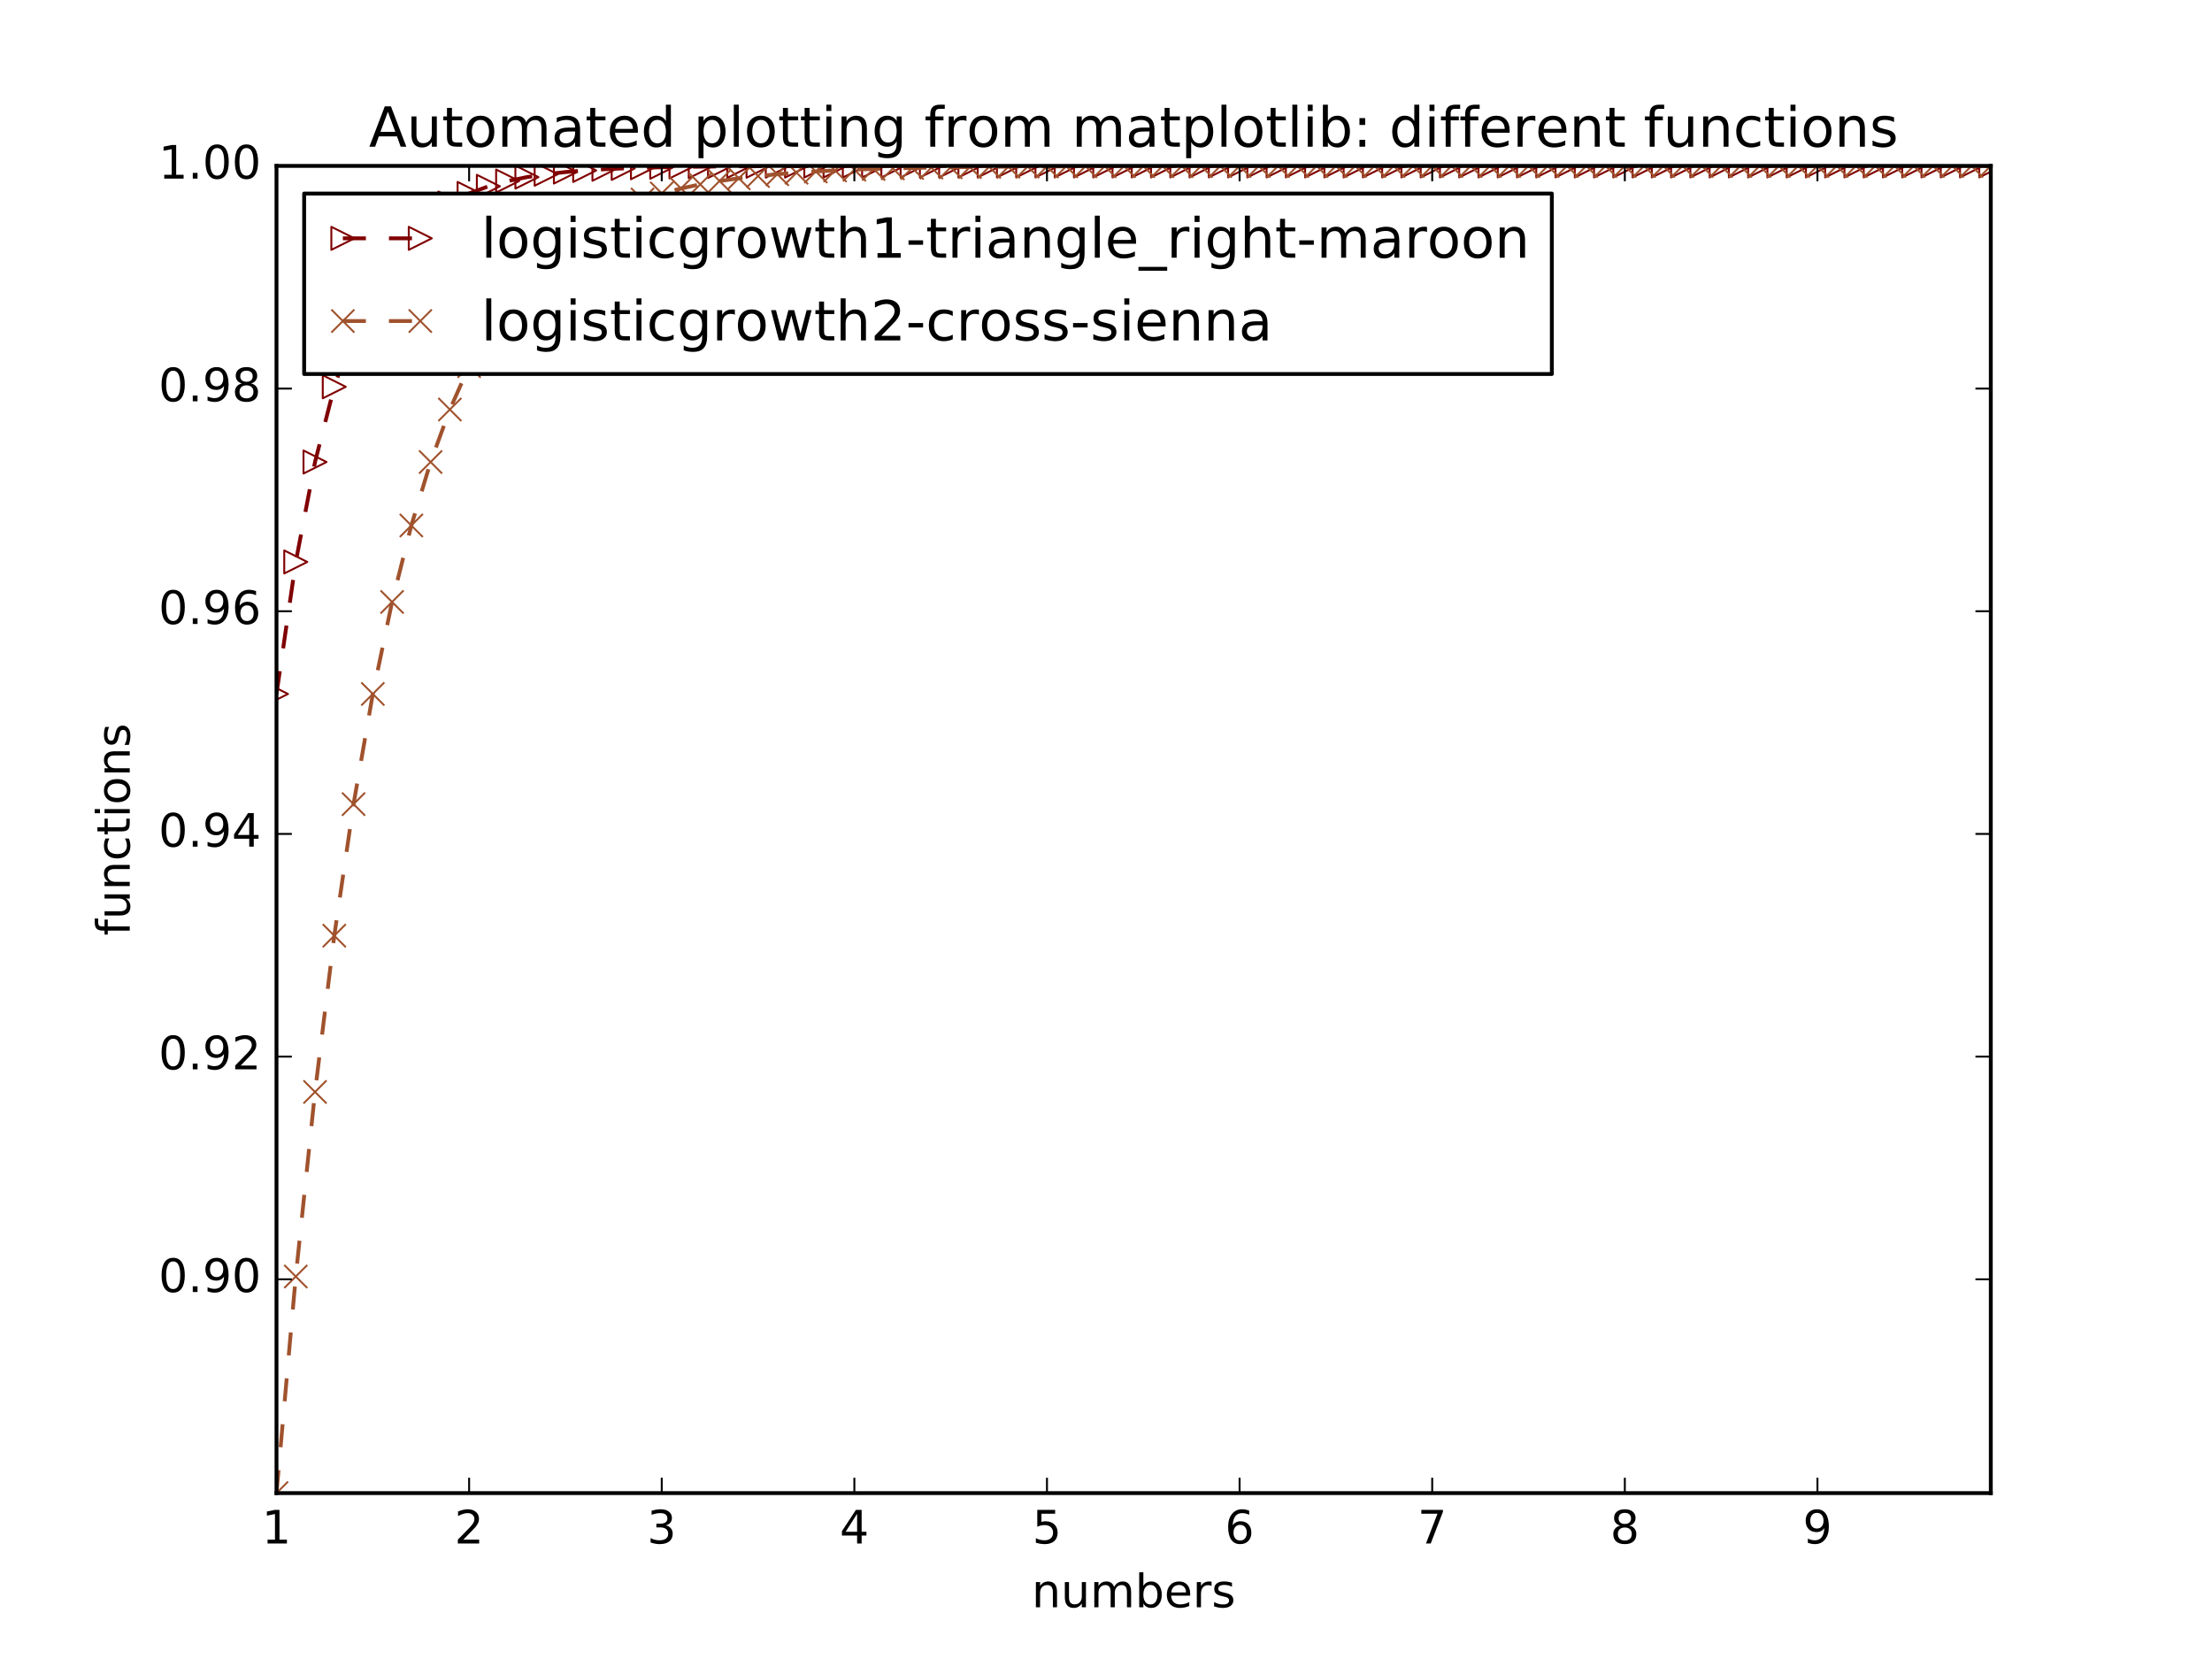 <?xml version="1.0" encoding="utf-8" standalone="no"?>
<!DOCTYPE svg PUBLIC "-//W3C//DTD SVG 1.1//EN"
  "http://www.w3.org/Graphics/SVG/1.1/DTD/svg11.dtd">
<!-- Created with matplotlib (http://matplotlib.org/) -->
<svg height="432pt" version="1.1" viewBox="0 0 576 432" width="576pt" xmlns="http://www.w3.org/2000/svg" xmlns:xlink="http://www.w3.org/1999/xlink">
 <defs>
  <style type="text/css">
*{stroke-linecap:butt;stroke-linejoin:round;stroke-miterlimit:100000;}
  </style>
 </defs>
 <g id="figure_1">
  <g id="patch_1">
   <path d="M 0 432 
L 576 432 
L 576 0 
L 0 0 
z
" style="fill:#ffffff;"/>
  </g>
  <g id="axes_1">
   <g id="patch_2">
    <path d="M 72 388.8 
L 518.4 388.8 
L 518.4 43.2 
L 72 43.2 
z
" style="fill:#ffffff;"/>
   </g>
   <g id="line2d_1">
    <path clip-path="url(#p68fadc46cb)" d="M 72 180.7 
L 77.016 146.33 
L 82.031 120.312 
L 87.047 100.722 
L 92.063 86.034 
L 97.079 75.054 
L 102.094 66.865 
L 107.11 60.769 
L 112.126 56.236 
L 117.142 52.868 
L 122.157 50.369 
L 127.173 48.514 
L 132.189 47.139 
L 137.204 46.119 
L 142.22 45.363 
L 147.236 44.803 
L 152.252 44.387 
L 157.267 44.08 
L 162.283 43.852 
L 167.299 43.683 
L 172.315 43.558 
L 177.33 43.465 
L 182.346 43.396 
L 187.362 43.345 
L 192.378 43.308 
L 197.393 43.28 
L 202.409 43.259 
L 207.425 43.244 
L 212.44 43.232 
L 217.456 43.224 
L 222.472 43.218 
L 227.488 43.213 
L 232.503 43.21 
L 237.519 43.207 
L 242.535 43.205 
L 247.551 43.204 
L 252.566 43.203 
L 257.582 43.202 
L 262.598 43.202 
L 267.613 43.201 
L 272.629 43.201 
L 277.645 43.201 
L 282.661 43.2 
L 287.676 43.2 
L 292.692 43.2 
L 297.708 43.2 
L 302.724 43.2 
L 307.739 43.2 
L 312.755 43.2 
L 317.771 43.2 
L 322.787 43.2 
L 327.802 43.2 
L 332.818 43.2 
L 337.834 43.2 
L 342.849 43.2 
L 347.865 43.2 
L 352.881 43.2 
L 357.897 43.2 
L 362.912 43.2 
L 367.928 43.2 
L 372.944 43.2 
L 377.96 43.2 
L 382.975 43.2 
L 387.991 43.2 
L 393.007 43.2 
L 398.022 43.2 
L 403.038 43.2 
L 408.054 43.2 
L 413.07 43.2 
L 418.085 43.2 
L 423.101 43.2 
L 428.117 43.2 
L 433.133 43.2 
L 438.148 43.2 
L 443.164 43.2 
L 448.18 43.2 
L 453.196 43.2 
L 458.211 43.2 
L 463.227 43.2 
L 468.243 43.2 
L 473.258 43.2 
L 478.274 43.2 
L 483.29 43.2 
L 488.306 43.2 
L 493.321 43.2 
L 498.337 43.2 
L 503.353 43.2 
L 508.369 43.2 
L 513.384 43.2 
L 518.4 43.2 
" style="fill:none;stroke:#800000;stroke-dasharray:6,6;stroke-dashoffset:0.0;"/>
    <defs>
     <path d="M 3 0 
L -3 -3 
L -3 3 
z
" id="mfdb0339442" style="stroke:#800000;stroke-linejoin:miter;stroke-width:0.5;"/>
    </defs>
    <g clip-path="url(#p68fadc46cb)">
     <use style="fill:none;stroke:#800000;stroke-linejoin:miter;stroke-width:0.5;" x="72.0" xlink:href="#mfdb0339442" y="180.7"/>
     <use style="fill:none;stroke:#800000;stroke-linejoin:miter;stroke-width:0.5;" x="77.016" xlink:href="#mfdb0339442" y="146.33"/>
     <use style="fill:none;stroke:#800000;stroke-linejoin:miter;stroke-width:0.5;" x="82.031" xlink:href="#mfdb0339442" y="120.312"/>
     <use style="fill:none;stroke:#800000;stroke-linejoin:miter;stroke-width:0.5;" x="87.047" xlink:href="#mfdb0339442" y="100.722"/>
     <use style="fill:none;stroke:#800000;stroke-linejoin:miter;stroke-width:0.5;" x="92.063" xlink:href="#mfdb0339442" y="86.034"/>
     <use style="fill:none;stroke:#800000;stroke-linejoin:miter;stroke-width:0.5;" x="97.079" xlink:href="#mfdb0339442" y="75.054"/>
     <use style="fill:none;stroke:#800000;stroke-linejoin:miter;stroke-width:0.5;" x="102.094" xlink:href="#mfdb0339442" y="66.865"/>
     <use style="fill:none;stroke:#800000;stroke-linejoin:miter;stroke-width:0.5;" x="107.11" xlink:href="#mfdb0339442" y="60.769"/>
     <use style="fill:none;stroke:#800000;stroke-linejoin:miter;stroke-width:0.5;" x="112.126" xlink:href="#mfdb0339442" y="56.236"/>
     <use style="fill:none;stroke:#800000;stroke-linejoin:miter;stroke-width:0.5;" x="117.142" xlink:href="#mfdb0339442" y="52.868"/>
     <use style="fill:none;stroke:#800000;stroke-linejoin:miter;stroke-width:0.5;" x="122.157" xlink:href="#mfdb0339442" y="50.369"/>
     <use style="fill:none;stroke:#800000;stroke-linejoin:miter;stroke-width:0.5;" x="127.173" xlink:href="#mfdb0339442" y="48.514"/>
     <use style="fill:none;stroke:#800000;stroke-linejoin:miter;stroke-width:0.5;" x="132.189" xlink:href="#mfdb0339442" y="47.139"/>
     <use style="fill:none;stroke:#800000;stroke-linejoin:miter;stroke-width:0.5;" x="137.204" xlink:href="#mfdb0339442" y="46.119"/>
     <use style="fill:none;stroke:#800000;stroke-linejoin:miter;stroke-width:0.5;" x="142.22" xlink:href="#mfdb0339442" y="45.363"/>
     <use style="fill:none;stroke:#800000;stroke-linejoin:miter;stroke-width:0.5;" x="147.236" xlink:href="#mfdb0339442" y="44.803"/>
     <use style="fill:none;stroke:#800000;stroke-linejoin:miter;stroke-width:0.5;" x="152.252" xlink:href="#mfdb0339442" y="44.387"/>
     <use style="fill:none;stroke:#800000;stroke-linejoin:miter;stroke-width:0.5;" x="157.267" xlink:href="#mfdb0339442" y="44.08"/>
     <use style="fill:none;stroke:#800000;stroke-linejoin:miter;stroke-width:0.5;" x="162.283" xlink:href="#mfdb0339442" y="43.852"/>
     <use style="fill:none;stroke:#800000;stroke-linejoin:miter;stroke-width:0.5;" x="167.299" xlink:href="#mfdb0339442" y="43.683"/>
     <use style="fill:none;stroke:#800000;stroke-linejoin:miter;stroke-width:0.5;" x="172.315" xlink:href="#mfdb0339442" y="43.558"/>
     <use style="fill:none;stroke:#800000;stroke-linejoin:miter;stroke-width:0.5;" x="177.33" xlink:href="#mfdb0339442" y="43.465"/>
     <use style="fill:none;stroke:#800000;stroke-linejoin:miter;stroke-width:0.5;" x="182.346" xlink:href="#mfdb0339442" y="43.396"/>
     <use style="fill:none;stroke:#800000;stroke-linejoin:miter;stroke-width:0.5;" x="187.362" xlink:href="#mfdb0339442" y="43.345"/>
     <use style="fill:none;stroke:#800000;stroke-linejoin:miter;stroke-width:0.5;" x="192.378" xlink:href="#mfdb0339442" y="43.308"/>
     <use style="fill:none;stroke:#800000;stroke-linejoin:miter;stroke-width:0.5;" x="197.393" xlink:href="#mfdb0339442" y="43.28"/>
     <use style="fill:none;stroke:#800000;stroke-linejoin:miter;stroke-width:0.5;" x="202.409" xlink:href="#mfdb0339442" y="43.259"/>
     <use style="fill:none;stroke:#800000;stroke-linejoin:miter;stroke-width:0.5;" x="207.425" xlink:href="#mfdb0339442" y="43.244"/>
     <use style="fill:none;stroke:#800000;stroke-linejoin:miter;stroke-width:0.5;" x="212.44" xlink:href="#mfdb0339442" y="43.232"/>
     <use style="fill:none;stroke:#800000;stroke-linejoin:miter;stroke-width:0.5;" x="217.456" xlink:href="#mfdb0339442" y="43.224"/>
     <use style="fill:none;stroke:#800000;stroke-linejoin:miter;stroke-width:0.5;" x="222.472" xlink:href="#mfdb0339442" y="43.218"/>
     <use style="fill:none;stroke:#800000;stroke-linejoin:miter;stroke-width:0.5;" x="227.488" xlink:href="#mfdb0339442" y="43.213"/>
     <use style="fill:none;stroke:#800000;stroke-linejoin:miter;stroke-width:0.5;" x="232.503" xlink:href="#mfdb0339442" y="43.21"/>
     <use style="fill:none;stroke:#800000;stroke-linejoin:miter;stroke-width:0.5;" x="237.519" xlink:href="#mfdb0339442" y="43.207"/>
     <use style="fill:none;stroke:#800000;stroke-linejoin:miter;stroke-width:0.5;" x="242.535" xlink:href="#mfdb0339442" y="43.205"/>
     <use style="fill:none;stroke:#800000;stroke-linejoin:miter;stroke-width:0.5;" x="247.551" xlink:href="#mfdb0339442" y="43.204"/>
     <use style="fill:none;stroke:#800000;stroke-linejoin:miter;stroke-width:0.5;" x="252.566" xlink:href="#mfdb0339442" y="43.203"/>
     <use style="fill:none;stroke:#800000;stroke-linejoin:miter;stroke-width:0.5;" x="257.582" xlink:href="#mfdb0339442" y="43.202"/>
     <use style="fill:none;stroke:#800000;stroke-linejoin:miter;stroke-width:0.5;" x="262.598" xlink:href="#mfdb0339442" y="43.202"/>
     <use style="fill:none;stroke:#800000;stroke-linejoin:miter;stroke-width:0.5;" x="267.613" xlink:href="#mfdb0339442" y="43.201"/>
     <use style="fill:none;stroke:#800000;stroke-linejoin:miter;stroke-width:0.5;" x="272.629" xlink:href="#mfdb0339442" y="43.201"/>
     <use style="fill:none;stroke:#800000;stroke-linejoin:miter;stroke-width:0.5;" x="277.645" xlink:href="#mfdb0339442" y="43.201"/>
     <use style="fill:none;stroke:#800000;stroke-linejoin:miter;stroke-width:0.5;" x="282.661" xlink:href="#mfdb0339442" y="43.2"/>
     <use style="fill:none;stroke:#800000;stroke-linejoin:miter;stroke-width:0.5;" x="287.676" xlink:href="#mfdb0339442" y="43.2"/>
     <use style="fill:none;stroke:#800000;stroke-linejoin:miter;stroke-width:0.5;" x="292.692" xlink:href="#mfdb0339442" y="43.2"/>
     <use style="fill:none;stroke:#800000;stroke-linejoin:miter;stroke-width:0.5;" x="297.708" xlink:href="#mfdb0339442" y="43.2"/>
     <use style="fill:none;stroke:#800000;stroke-linejoin:miter;stroke-width:0.5;" x="302.724" xlink:href="#mfdb0339442" y="43.2"/>
     <use style="fill:none;stroke:#800000;stroke-linejoin:miter;stroke-width:0.5;" x="307.739" xlink:href="#mfdb0339442" y="43.2"/>
     <use style="fill:none;stroke:#800000;stroke-linejoin:miter;stroke-width:0.5;" x="312.755" xlink:href="#mfdb0339442" y="43.2"/>
     <use style="fill:none;stroke:#800000;stroke-linejoin:miter;stroke-width:0.5;" x="317.771" xlink:href="#mfdb0339442" y="43.2"/>
     <use style="fill:none;stroke:#800000;stroke-linejoin:miter;stroke-width:0.5;" x="322.787" xlink:href="#mfdb0339442" y="43.2"/>
     <use style="fill:none;stroke:#800000;stroke-linejoin:miter;stroke-width:0.5;" x="327.802" xlink:href="#mfdb0339442" y="43.2"/>
     <use style="fill:none;stroke:#800000;stroke-linejoin:miter;stroke-width:0.5;" x="332.818" xlink:href="#mfdb0339442" y="43.2"/>
     <use style="fill:none;stroke:#800000;stroke-linejoin:miter;stroke-width:0.5;" x="337.834" xlink:href="#mfdb0339442" y="43.2"/>
     <use style="fill:none;stroke:#800000;stroke-linejoin:miter;stroke-width:0.5;" x="342.849" xlink:href="#mfdb0339442" y="43.2"/>
     <use style="fill:none;stroke:#800000;stroke-linejoin:miter;stroke-width:0.5;" x="347.865" xlink:href="#mfdb0339442" y="43.2"/>
     <use style="fill:none;stroke:#800000;stroke-linejoin:miter;stroke-width:0.5;" x="352.881" xlink:href="#mfdb0339442" y="43.2"/>
     <use style="fill:none;stroke:#800000;stroke-linejoin:miter;stroke-width:0.5;" x="357.897" xlink:href="#mfdb0339442" y="43.2"/>
     <use style="fill:none;stroke:#800000;stroke-linejoin:miter;stroke-width:0.5;" x="362.912" xlink:href="#mfdb0339442" y="43.2"/>
     <use style="fill:none;stroke:#800000;stroke-linejoin:miter;stroke-width:0.5;" x="367.928" xlink:href="#mfdb0339442" y="43.2"/>
     <use style="fill:none;stroke:#800000;stroke-linejoin:miter;stroke-width:0.5;" x="372.944" xlink:href="#mfdb0339442" y="43.2"/>
     <use style="fill:none;stroke:#800000;stroke-linejoin:miter;stroke-width:0.5;" x="377.96" xlink:href="#mfdb0339442" y="43.2"/>
     <use style="fill:none;stroke:#800000;stroke-linejoin:miter;stroke-width:0.5;" x="382.975" xlink:href="#mfdb0339442" y="43.2"/>
     <use style="fill:none;stroke:#800000;stroke-linejoin:miter;stroke-width:0.5;" x="387.991" xlink:href="#mfdb0339442" y="43.2"/>
     <use style="fill:none;stroke:#800000;stroke-linejoin:miter;stroke-width:0.5;" x="393.007" xlink:href="#mfdb0339442" y="43.2"/>
     <use style="fill:none;stroke:#800000;stroke-linejoin:miter;stroke-width:0.5;" x="398.022" xlink:href="#mfdb0339442" y="43.2"/>
     <use style="fill:none;stroke:#800000;stroke-linejoin:miter;stroke-width:0.5;" x="403.038" xlink:href="#mfdb0339442" y="43.2"/>
     <use style="fill:none;stroke:#800000;stroke-linejoin:miter;stroke-width:0.5;" x="408.054" xlink:href="#mfdb0339442" y="43.2"/>
     <use style="fill:none;stroke:#800000;stroke-linejoin:miter;stroke-width:0.5;" x="413.07" xlink:href="#mfdb0339442" y="43.2"/>
     <use style="fill:none;stroke:#800000;stroke-linejoin:miter;stroke-width:0.5;" x="418.085" xlink:href="#mfdb0339442" y="43.2"/>
     <use style="fill:none;stroke:#800000;stroke-linejoin:miter;stroke-width:0.5;" x="423.101" xlink:href="#mfdb0339442" y="43.2"/>
     <use style="fill:none;stroke:#800000;stroke-linejoin:miter;stroke-width:0.5;" x="428.117" xlink:href="#mfdb0339442" y="43.2"/>
     <use style="fill:none;stroke:#800000;stroke-linejoin:miter;stroke-width:0.5;" x="433.133" xlink:href="#mfdb0339442" y="43.2"/>
     <use style="fill:none;stroke:#800000;stroke-linejoin:miter;stroke-width:0.5;" x="438.148" xlink:href="#mfdb0339442" y="43.2"/>
     <use style="fill:none;stroke:#800000;stroke-linejoin:miter;stroke-width:0.5;" x="443.164" xlink:href="#mfdb0339442" y="43.2"/>
     <use style="fill:none;stroke:#800000;stroke-linejoin:miter;stroke-width:0.5;" x="448.18" xlink:href="#mfdb0339442" y="43.2"/>
     <use style="fill:none;stroke:#800000;stroke-linejoin:miter;stroke-width:0.5;" x="453.196" xlink:href="#mfdb0339442" y="43.2"/>
     <use style="fill:none;stroke:#800000;stroke-linejoin:miter;stroke-width:0.5;" x="458.211" xlink:href="#mfdb0339442" y="43.2"/>
     <use style="fill:none;stroke:#800000;stroke-linejoin:miter;stroke-width:0.5;" x="463.227" xlink:href="#mfdb0339442" y="43.2"/>
     <use style="fill:none;stroke:#800000;stroke-linejoin:miter;stroke-width:0.5;" x="468.243" xlink:href="#mfdb0339442" y="43.2"/>
     <use style="fill:none;stroke:#800000;stroke-linejoin:miter;stroke-width:0.5;" x="473.258" xlink:href="#mfdb0339442" y="43.2"/>
     <use style="fill:none;stroke:#800000;stroke-linejoin:miter;stroke-width:0.5;" x="478.274" xlink:href="#mfdb0339442" y="43.2"/>
     <use style="fill:none;stroke:#800000;stroke-linejoin:miter;stroke-width:0.5;" x="483.29" xlink:href="#mfdb0339442" y="43.2"/>
     <use style="fill:none;stroke:#800000;stroke-linejoin:miter;stroke-width:0.5;" x="488.306" xlink:href="#mfdb0339442" y="43.2"/>
     <use style="fill:none;stroke:#800000;stroke-linejoin:miter;stroke-width:0.5;" x="493.321" xlink:href="#mfdb0339442" y="43.2"/>
     <use style="fill:none;stroke:#800000;stroke-linejoin:miter;stroke-width:0.5;" x="498.337" xlink:href="#mfdb0339442" y="43.2"/>
     <use style="fill:none;stroke:#800000;stroke-linejoin:miter;stroke-width:0.5;" x="503.353" xlink:href="#mfdb0339442" y="43.2"/>
     <use style="fill:none;stroke:#800000;stroke-linejoin:miter;stroke-width:0.5;" x="508.369" xlink:href="#mfdb0339442" y="43.2"/>
     <use style="fill:none;stroke:#800000;stroke-linejoin:miter;stroke-width:0.5;" x="513.384" xlink:href="#mfdb0339442" y="43.2"/>
     <use style="fill:none;stroke:#800000;stroke-linejoin:miter;stroke-width:0.5;" x="518.4" xlink:href="#mfdb0339442" y="43.2"/>
    </g>
   </g>
   <g id="line2d_2">
    <path clip-path="url(#p68fadc46cb)" d="M 72 388.8 
L 77.016 332.402 
L 82.031 284.339 
L 87.047 243.65 
L 92.063 209.398 
L 97.079 180.7 
L 102.094 156.752 
L 107.11 136.833 
L 112.126 120.312 
L 117.142 106.639 
L 122.157 95.347 
L 127.173 86.034 
L 132.189 78.363 
L 137.204 72.053 
L 142.22 66.865 
L 147.236 62.604 
L 152.252 59.106 
L 157.267 56.236 
L 162.283 53.882 
L 167.299 51.951 
L 172.315 50.369 
L 177.33 49.072 
L 182.346 48.009 
L 187.362 47.139 
L 192.378 46.426 
L 197.393 45.841 
L 202.409 45.363 
L 207.425 44.971 
L 212.44 44.65 
L 217.456 44.387 
L 222.472 44.172 
L 227.488 43.996 
L 232.503 43.852 
L 237.519 43.734 
L 242.535 43.637 
L 247.551 43.558 
L 252.566 43.493 
L 257.582 43.44 
L 262.598 43.396 
L 267.613 43.361 
L 272.629 43.332 
L 277.645 43.308 
L 282.661 43.288 
L 287.676 43.272 
L 292.692 43.259 
L 297.708 43.248 
L 302.724 43.24 
L 307.739 43.232 
L 312.755 43.227 
L 317.771 43.222 
L 322.787 43.218 
L 327.802 43.215 
L 332.818 43.212 
L 337.834 43.21 
L 342.849 43.208 
L 347.865 43.207 
L 352.881 43.205 
L 357.897 43.204 
L 362.912 43.204 
L 367.928 43.203 
L 372.944 43.202 
L 377.96 43.202 
L 382.975 43.202 
L 387.991 43.201 
L 393.007 43.201 
L 398.022 43.201 
L 403.038 43.201 
L 408.054 43.201 
L 413.07 43.2 
L 418.085 43.2 
L 423.101 43.2 
L 428.117 43.2 
L 433.133 43.2 
L 438.148 43.2 
L 443.164 43.2 
L 448.18 43.2 
L 453.196 43.2 
L 458.211 43.2 
L 463.227 43.2 
L 468.243 43.2 
L 473.258 43.2 
L 478.274 43.2 
L 483.29 43.2 
L 488.306 43.2 
L 493.321 43.2 
L 498.337 43.2 
L 503.353 43.2 
L 508.369 43.2 
L 513.384 43.2 
L 518.4 43.2 
" style="fill:none;stroke:#a0522d;stroke-dasharray:6,6;stroke-dashoffset:0.0;"/>
    <defs>
     <path d="M -3 3 
L 3 -3 
M -3 -3 
L 3 3 
" id="m3453b75e91" style="stroke:#a0522d;stroke-width:0.5;"/>
    </defs>
    <g clip-path="url(#p68fadc46cb)">
     <use style="fill:none;stroke:#a0522d;stroke-width:0.5;" x="72.0" xlink:href="#m3453b75e91" y="388.8"/>
     <use style="fill:none;stroke:#a0522d;stroke-width:0.5;" x="77.016" xlink:href="#m3453b75e91" y="332.402"/>
     <use style="fill:none;stroke:#a0522d;stroke-width:0.5;" x="82.031" xlink:href="#m3453b75e91" y="284.339"/>
     <use style="fill:none;stroke:#a0522d;stroke-width:0.5;" x="87.047" xlink:href="#m3453b75e91" y="243.65"/>
     <use style="fill:none;stroke:#a0522d;stroke-width:0.5;" x="92.063" xlink:href="#m3453b75e91" y="209.398"/>
     <use style="fill:none;stroke:#a0522d;stroke-width:0.5;" x="97.079" xlink:href="#m3453b75e91" y="180.7"/>
     <use style="fill:none;stroke:#a0522d;stroke-width:0.5;" x="102.094" xlink:href="#m3453b75e91" y="156.752"/>
     <use style="fill:none;stroke:#a0522d;stroke-width:0.5;" x="107.11" xlink:href="#m3453b75e91" y="136.833"/>
     <use style="fill:none;stroke:#a0522d;stroke-width:0.5;" x="112.126" xlink:href="#m3453b75e91" y="120.312"/>
     <use style="fill:none;stroke:#a0522d;stroke-width:0.5;" x="117.142" xlink:href="#m3453b75e91" y="106.639"/>
     <use style="fill:none;stroke:#a0522d;stroke-width:0.5;" x="122.157" xlink:href="#m3453b75e91" y="95.347"/>
     <use style="fill:none;stroke:#a0522d;stroke-width:0.5;" x="127.173" xlink:href="#m3453b75e91" y="86.034"/>
     <use style="fill:none;stroke:#a0522d;stroke-width:0.5;" x="132.189" xlink:href="#m3453b75e91" y="78.363"/>
     <use style="fill:none;stroke:#a0522d;stroke-width:0.5;" x="137.204" xlink:href="#m3453b75e91" y="72.053"/>
     <use style="fill:none;stroke:#a0522d;stroke-width:0.5;" x="142.22" xlink:href="#m3453b75e91" y="66.865"/>
     <use style="fill:none;stroke:#a0522d;stroke-width:0.5;" x="147.236" xlink:href="#m3453b75e91" y="62.604"/>
     <use style="fill:none;stroke:#a0522d;stroke-width:0.5;" x="152.252" xlink:href="#m3453b75e91" y="59.106"/>
     <use style="fill:none;stroke:#a0522d;stroke-width:0.5;" x="157.267" xlink:href="#m3453b75e91" y="56.236"/>
     <use style="fill:none;stroke:#a0522d;stroke-width:0.5;" x="162.283" xlink:href="#m3453b75e91" y="53.882"/>
     <use style="fill:none;stroke:#a0522d;stroke-width:0.5;" x="167.299" xlink:href="#m3453b75e91" y="51.951"/>
     <use style="fill:none;stroke:#a0522d;stroke-width:0.5;" x="172.315" xlink:href="#m3453b75e91" y="50.369"/>
     <use style="fill:none;stroke:#a0522d;stroke-width:0.5;" x="177.33" xlink:href="#m3453b75e91" y="49.072"/>
     <use style="fill:none;stroke:#a0522d;stroke-width:0.5;" x="182.346" xlink:href="#m3453b75e91" y="48.009"/>
     <use style="fill:none;stroke:#a0522d;stroke-width:0.5;" x="187.362" xlink:href="#m3453b75e91" y="47.139"/>
     <use style="fill:none;stroke:#a0522d;stroke-width:0.5;" x="192.378" xlink:href="#m3453b75e91" y="46.426"/>
     <use style="fill:none;stroke:#a0522d;stroke-width:0.5;" x="197.393" xlink:href="#m3453b75e91" y="45.841"/>
     <use style="fill:none;stroke:#a0522d;stroke-width:0.5;" x="202.409" xlink:href="#m3453b75e91" y="45.363"/>
     <use style="fill:none;stroke:#a0522d;stroke-width:0.5;" x="207.425" xlink:href="#m3453b75e91" y="44.971"/>
     <use style="fill:none;stroke:#a0522d;stroke-width:0.5;" x="212.44" xlink:href="#m3453b75e91" y="44.65"/>
     <use style="fill:none;stroke:#a0522d;stroke-width:0.5;" x="217.456" xlink:href="#m3453b75e91" y="44.387"/>
     <use style="fill:none;stroke:#a0522d;stroke-width:0.5;" x="222.472" xlink:href="#m3453b75e91" y="44.172"/>
     <use style="fill:none;stroke:#a0522d;stroke-width:0.5;" x="227.488" xlink:href="#m3453b75e91" y="43.996"/>
     <use style="fill:none;stroke:#a0522d;stroke-width:0.5;" x="232.503" xlink:href="#m3453b75e91" y="43.852"/>
     <use style="fill:none;stroke:#a0522d;stroke-width:0.5;" x="237.519" xlink:href="#m3453b75e91" y="43.734"/>
     <use style="fill:none;stroke:#a0522d;stroke-width:0.5;" x="242.535" xlink:href="#m3453b75e91" y="43.637"/>
     <use style="fill:none;stroke:#a0522d;stroke-width:0.5;" x="247.551" xlink:href="#m3453b75e91" y="43.558"/>
     <use style="fill:none;stroke:#a0522d;stroke-width:0.5;" x="252.566" xlink:href="#m3453b75e91" y="43.493"/>
     <use style="fill:none;stroke:#a0522d;stroke-width:0.5;" x="257.582" xlink:href="#m3453b75e91" y="43.44"/>
     <use style="fill:none;stroke:#a0522d;stroke-width:0.5;" x="262.598" xlink:href="#m3453b75e91" y="43.396"/>
     <use style="fill:none;stroke:#a0522d;stroke-width:0.5;" x="267.613" xlink:href="#m3453b75e91" y="43.361"/>
     <use style="fill:none;stroke:#a0522d;stroke-width:0.5;" x="272.629" xlink:href="#m3453b75e91" y="43.332"/>
     <use style="fill:none;stroke:#a0522d;stroke-width:0.5;" x="277.645" xlink:href="#m3453b75e91" y="43.308"/>
     <use style="fill:none;stroke:#a0522d;stroke-width:0.5;" x="282.661" xlink:href="#m3453b75e91" y="43.288"/>
     <use style="fill:none;stroke:#a0522d;stroke-width:0.5;" x="287.676" xlink:href="#m3453b75e91" y="43.272"/>
     <use style="fill:none;stroke:#a0522d;stroke-width:0.5;" x="292.692" xlink:href="#m3453b75e91" y="43.259"/>
     <use style="fill:none;stroke:#a0522d;stroke-width:0.5;" x="297.708" xlink:href="#m3453b75e91" y="43.248"/>
     <use style="fill:none;stroke:#a0522d;stroke-width:0.5;" x="302.724" xlink:href="#m3453b75e91" y="43.24"/>
     <use style="fill:none;stroke:#a0522d;stroke-width:0.5;" x="307.739" xlink:href="#m3453b75e91" y="43.232"/>
     <use style="fill:none;stroke:#a0522d;stroke-width:0.5;" x="312.755" xlink:href="#m3453b75e91" y="43.227"/>
     <use style="fill:none;stroke:#a0522d;stroke-width:0.5;" x="317.771" xlink:href="#m3453b75e91" y="43.222"/>
     <use style="fill:none;stroke:#a0522d;stroke-width:0.5;" x="322.787" xlink:href="#m3453b75e91" y="43.218"/>
     <use style="fill:none;stroke:#a0522d;stroke-width:0.5;" x="327.802" xlink:href="#m3453b75e91" y="43.215"/>
     <use style="fill:none;stroke:#a0522d;stroke-width:0.5;" x="332.818" xlink:href="#m3453b75e91" y="43.212"/>
     <use style="fill:none;stroke:#a0522d;stroke-width:0.5;" x="337.834" xlink:href="#m3453b75e91" y="43.21"/>
     <use style="fill:none;stroke:#a0522d;stroke-width:0.5;" x="342.849" xlink:href="#m3453b75e91" y="43.208"/>
     <use style="fill:none;stroke:#a0522d;stroke-width:0.5;" x="347.865" xlink:href="#m3453b75e91" y="43.207"/>
     <use style="fill:none;stroke:#a0522d;stroke-width:0.5;" x="352.881" xlink:href="#m3453b75e91" y="43.205"/>
     <use style="fill:none;stroke:#a0522d;stroke-width:0.5;" x="357.897" xlink:href="#m3453b75e91" y="43.204"/>
     <use style="fill:none;stroke:#a0522d;stroke-width:0.5;" x="362.912" xlink:href="#m3453b75e91" y="43.204"/>
     <use style="fill:none;stroke:#a0522d;stroke-width:0.5;" x="367.928" xlink:href="#m3453b75e91" y="43.203"/>
     <use style="fill:none;stroke:#a0522d;stroke-width:0.5;" x="372.944" xlink:href="#m3453b75e91" y="43.202"/>
     <use style="fill:none;stroke:#a0522d;stroke-width:0.5;" x="377.96" xlink:href="#m3453b75e91" y="43.202"/>
     <use style="fill:none;stroke:#a0522d;stroke-width:0.5;" x="382.975" xlink:href="#m3453b75e91" y="43.202"/>
     <use style="fill:none;stroke:#a0522d;stroke-width:0.5;" x="387.991" xlink:href="#m3453b75e91" y="43.201"/>
     <use style="fill:none;stroke:#a0522d;stroke-width:0.5;" x="393.007" xlink:href="#m3453b75e91" y="43.201"/>
     <use style="fill:none;stroke:#a0522d;stroke-width:0.5;" x="398.022" xlink:href="#m3453b75e91" y="43.201"/>
     <use style="fill:none;stroke:#a0522d;stroke-width:0.5;" x="403.038" xlink:href="#m3453b75e91" y="43.201"/>
     <use style="fill:none;stroke:#a0522d;stroke-width:0.5;" x="408.054" xlink:href="#m3453b75e91" y="43.201"/>
     <use style="fill:none;stroke:#a0522d;stroke-width:0.5;" x="413.07" xlink:href="#m3453b75e91" y="43.2"/>
     <use style="fill:none;stroke:#a0522d;stroke-width:0.5;" x="418.085" xlink:href="#m3453b75e91" y="43.2"/>
     <use style="fill:none;stroke:#a0522d;stroke-width:0.5;" x="423.101" xlink:href="#m3453b75e91" y="43.2"/>
     <use style="fill:none;stroke:#a0522d;stroke-width:0.5;" x="428.117" xlink:href="#m3453b75e91" y="43.2"/>
     <use style="fill:none;stroke:#a0522d;stroke-width:0.5;" x="433.133" xlink:href="#m3453b75e91" y="43.2"/>
     <use style="fill:none;stroke:#a0522d;stroke-width:0.5;" x="438.148" xlink:href="#m3453b75e91" y="43.2"/>
     <use style="fill:none;stroke:#a0522d;stroke-width:0.5;" x="443.164" xlink:href="#m3453b75e91" y="43.2"/>
     <use style="fill:none;stroke:#a0522d;stroke-width:0.5;" x="448.18" xlink:href="#m3453b75e91" y="43.2"/>
     <use style="fill:none;stroke:#a0522d;stroke-width:0.5;" x="453.196" xlink:href="#m3453b75e91" y="43.2"/>
     <use style="fill:none;stroke:#a0522d;stroke-width:0.5;" x="458.211" xlink:href="#m3453b75e91" y="43.2"/>
     <use style="fill:none;stroke:#a0522d;stroke-width:0.5;" x="463.227" xlink:href="#m3453b75e91" y="43.2"/>
     <use style="fill:none;stroke:#a0522d;stroke-width:0.5;" x="468.243" xlink:href="#m3453b75e91" y="43.2"/>
     <use style="fill:none;stroke:#a0522d;stroke-width:0.5;" x="473.258" xlink:href="#m3453b75e91" y="43.2"/>
     <use style="fill:none;stroke:#a0522d;stroke-width:0.5;" x="478.274" xlink:href="#m3453b75e91" y="43.2"/>
     <use style="fill:none;stroke:#a0522d;stroke-width:0.5;" x="483.29" xlink:href="#m3453b75e91" y="43.2"/>
     <use style="fill:none;stroke:#a0522d;stroke-width:0.5;" x="488.306" xlink:href="#m3453b75e91" y="43.2"/>
     <use style="fill:none;stroke:#a0522d;stroke-width:0.5;" x="493.321" xlink:href="#m3453b75e91" y="43.2"/>
     <use style="fill:none;stroke:#a0522d;stroke-width:0.5;" x="498.337" xlink:href="#m3453b75e91" y="43.2"/>
     <use style="fill:none;stroke:#a0522d;stroke-width:0.5;" x="503.353" xlink:href="#m3453b75e91" y="43.2"/>
     <use style="fill:none;stroke:#a0522d;stroke-width:0.5;" x="508.369" xlink:href="#m3453b75e91" y="43.2"/>
     <use style="fill:none;stroke:#a0522d;stroke-width:0.5;" x="513.384" xlink:href="#m3453b75e91" y="43.2"/>
     <use style="fill:none;stroke:#a0522d;stroke-width:0.5;" x="518.4" xlink:href="#m3453b75e91" y="43.2"/>
    </g>
   </g>
   <g id="patch_3">
    <path d="M 72 43.2 
L 518.4 43.2 
" style="fill:none;stroke:#000000;stroke-linecap:square;stroke-linejoin:miter;"/>
   </g>
   <g id="patch_4">
    <path d="M 518.4 388.8 
L 518.4 43.2 
" style="fill:none;stroke:#000000;stroke-linecap:square;stroke-linejoin:miter;"/>
   </g>
   <g id="patch_5">
    <path d="M 72 388.8 
L 518.4 388.8 
" style="fill:none;stroke:#000000;stroke-linecap:square;stroke-linejoin:miter;"/>
   </g>
   <g id="patch_6">
    <path d="M 72 388.8 
L 72 43.2 
" style="fill:none;stroke:#000000;stroke-linecap:square;stroke-linejoin:miter;"/>
   </g>
   <g id="matplotlib.axis_1">
    <g id="xtick_1">
     <g id="line2d_3">
      <defs>
       <path d="M 0 0 
L 0 -4 
" id="m939cdc14f9" style="stroke:#000000;stroke-width:0.5;"/>
      </defs>
      <g>
       <use style="stroke:#000000;stroke-width:0.5;" x="72.0" xlink:href="#m939cdc14f9" y="388.8"/>
      </g>
     </g>
     <g id="line2d_4">
      <defs>
       <path d="M 0 0 
L 0 4 
" id="ma69d898262" style="stroke:#000000;stroke-width:0.5;"/>
      </defs>
      <g>
       <use style="stroke:#000000;stroke-width:0.5;" x="72.0" xlink:href="#ma69d898262" y="43.2"/>
      </g>
     </g>
     <g id="text_1">
      <!-- 1 -->
      <defs>
       <path d="M 12.406 8.297 
L 28.516 8.297 
L 28.516 63.922 
L 10.984 60.406 
L 10.984 69.391 
L 28.422 72.906 
L 38.281 72.906 
L 38.281 8.297 
L 54.391 8.297 
L 54.391 0 
L 12.406 0 
z
" id="BitstreamVeraSans-Roman-31"/>
      </defs>
      <g transform="translate(68.183 401.918)scale(0.12 -0.12)">
       <use xlink:href="#BitstreamVeraSans-Roman-31"/>
      </g>
     </g>
    </g>
    <g id="xtick_2">
     <g id="line2d_5">
      <g>
       <use style="stroke:#000000;stroke-width:0.5;" x="122.157" xlink:href="#m939cdc14f9" y="388.8"/>
      </g>
     </g>
     <g id="line2d_6">
      <g>
       <use style="stroke:#000000;stroke-width:0.5;" x="122.157" xlink:href="#ma69d898262" y="43.2"/>
      </g>
     </g>
     <g id="text_2">
      <!-- 2 -->
      <defs>
       <path d="M 19.188 8.297 
L 53.609 8.297 
L 53.609 0 
L 7.328 0 
L 7.328 8.297 
Q 12.938 14.109 22.625 23.891 
Q 32.328 33.688 34.812 36.531 
Q 39.547 41.844 41.422 45.531 
Q 43.312 49.219 43.312 52.781 
Q 43.312 58.594 39.234 62.25 
Q 35.156 65.922 28.609 65.922 
Q 23.969 65.922 18.812 64.312 
Q 13.672 62.703 7.812 59.422 
L 7.812 69.391 
Q 13.766 71.781 18.938 73 
Q 24.125 74.219 28.422 74.219 
Q 39.75 74.219 46.484 68.547 
Q 53.219 62.891 53.219 53.422 
Q 53.219 48.922 51.531 44.891 
Q 49.859 40.875 45.406 35.406 
Q 44.188 33.984 37.641 27.219 
Q 31.109 20.453 19.188 8.297 
" id="BitstreamVeraSans-Roman-32"/>
      </defs>
      <g transform="translate(118.34 401.918)scale(0.12 -0.12)">
       <use xlink:href="#BitstreamVeraSans-Roman-32"/>
      </g>
     </g>
    </g>
    <g id="xtick_3">
     <g id="line2d_7">
      <g>
       <use style="stroke:#000000;stroke-width:0.5;" x="172.315" xlink:href="#m939cdc14f9" y="388.8"/>
      </g>
     </g>
     <g id="line2d_8">
      <g>
       <use style="stroke:#000000;stroke-width:0.5;" x="172.315" xlink:href="#ma69d898262" y="43.2"/>
      </g>
     </g>
     <g id="text_3">
      <!-- 3 -->
      <defs>
       <path d="M 40.578 39.312 
Q 47.656 37.797 51.625 33 
Q 55.609 28.219 55.609 21.188 
Q 55.609 10.406 48.188 4.484 
Q 40.766 -1.422 27.094 -1.422 
Q 22.516 -1.422 17.656 -0.516 
Q 12.797 0.391 7.625 2.203 
L 7.625 11.719 
Q 11.719 9.328 16.594 8.109 
Q 21.484 6.891 26.812 6.891 
Q 36.078 6.891 40.938 10.547 
Q 45.797 14.203 45.797 21.188 
Q 45.797 27.641 41.281 31.266 
Q 36.766 34.906 28.719 34.906 
L 20.219 34.906 
L 20.219 43.016 
L 29.109 43.016 
Q 36.375 43.016 40.234 45.922 
Q 44.094 48.828 44.094 54.297 
Q 44.094 59.906 40.109 62.906 
Q 36.141 65.922 28.719 65.922 
Q 24.656 65.922 20.016 65.031 
Q 15.375 64.156 9.812 62.312 
L 9.812 71.094 
Q 15.438 72.656 20.344 73.438 
Q 25.25 74.219 29.594 74.219 
Q 40.828 74.219 47.359 69.109 
Q 53.906 64.016 53.906 55.328 
Q 53.906 49.266 50.438 45.094 
Q 46.969 40.922 40.578 39.312 
" id="BitstreamVeraSans-Roman-33"/>
      </defs>
      <g transform="translate(168.497 401.918)scale(0.12 -0.12)">
       <use xlink:href="#BitstreamVeraSans-Roman-33"/>
      </g>
     </g>
    </g>
    <g id="xtick_4">
     <g id="line2d_9">
      <g>
       <use style="stroke:#000000;stroke-width:0.5;" x="222.472" xlink:href="#m939cdc14f9" y="388.8"/>
      </g>
     </g>
     <g id="line2d_10">
      <g>
       <use style="stroke:#000000;stroke-width:0.5;" x="222.472" xlink:href="#ma69d898262" y="43.2"/>
      </g>
     </g>
     <g id="text_4">
      <!-- 4 -->
      <defs>
       <path d="M 37.797 64.312 
L 12.891 25.391 
L 37.797 25.391 
z
M 35.203 72.906 
L 47.609 72.906 
L 47.609 25.391 
L 58.016 25.391 
L 58.016 17.188 
L 47.609 17.188 
L 47.609 0 
L 37.797 0 
L 37.797 17.188 
L 4.891 17.188 
L 4.891 26.703 
z
" id="BitstreamVeraSans-Roman-34"/>
      </defs>
      <g transform="translate(218.654 401.918)scale(0.12 -0.12)">
       <use xlink:href="#BitstreamVeraSans-Roman-34"/>
      </g>
     </g>
    </g>
    <g id="xtick_5">
     <g id="line2d_11">
      <g>
       <use style="stroke:#000000;stroke-width:0.5;" x="272.629" xlink:href="#m939cdc14f9" y="388.8"/>
      </g>
     </g>
     <g id="line2d_12">
      <g>
       <use style="stroke:#000000;stroke-width:0.5;" x="272.629" xlink:href="#ma69d898262" y="43.2"/>
      </g>
     </g>
     <g id="text_5">
      <!-- 5 -->
      <defs>
       <path d="M 10.797 72.906 
L 49.516 72.906 
L 49.516 64.594 
L 19.828 64.594 
L 19.828 46.734 
Q 21.969 47.469 24.109 47.828 
Q 26.266 48.188 28.422 48.188 
Q 40.625 48.188 47.75 41.5 
Q 54.891 34.812 54.891 23.391 
Q 54.891 11.625 47.562 5.094 
Q 40.234 -1.422 26.906 -1.422 
Q 22.312 -1.422 17.547 -0.641 
Q 12.797 0.141 7.719 1.703 
L 7.719 11.625 
Q 12.109 9.234 16.797 8.062 
Q 21.484 6.891 26.703 6.891 
Q 35.156 6.891 40.078 11.328 
Q 45.016 15.766 45.016 23.391 
Q 45.016 31 40.078 35.438 
Q 35.156 39.891 26.703 39.891 
Q 22.75 39.891 18.812 39.016 
Q 14.891 38.141 10.797 36.281 
z
" id="BitstreamVeraSans-Roman-35"/>
      </defs>
      <g transform="translate(268.812 401.918)scale(0.12 -0.12)">
       <use xlink:href="#BitstreamVeraSans-Roman-35"/>
      </g>
     </g>
    </g>
    <g id="xtick_6">
     <g id="line2d_13">
      <g>
       <use style="stroke:#000000;stroke-width:0.5;" x="322.787" xlink:href="#m939cdc14f9" y="388.8"/>
      </g>
     </g>
     <g id="line2d_14">
      <g>
       <use style="stroke:#000000;stroke-width:0.5;" x="322.787" xlink:href="#ma69d898262" y="43.2"/>
      </g>
     </g>
     <g id="text_6">
      <!-- 6 -->
      <defs>
       <path d="M 33.016 40.375 
Q 26.375 40.375 22.484 35.828 
Q 18.609 31.297 18.609 23.391 
Q 18.609 15.531 22.484 10.953 
Q 26.375 6.391 33.016 6.391 
Q 39.656 6.391 43.531 10.953 
Q 47.406 15.531 47.406 23.391 
Q 47.406 31.297 43.531 35.828 
Q 39.656 40.375 33.016 40.375 
M 52.594 71.297 
L 52.594 62.312 
Q 48.875 64.062 45.094 64.984 
Q 41.312 65.922 37.594 65.922 
Q 27.828 65.922 22.672 59.328 
Q 17.531 52.734 16.797 39.406 
Q 19.672 43.656 24.016 45.922 
Q 28.375 48.188 33.594 48.188 
Q 44.578 48.188 50.953 41.516 
Q 57.328 34.859 57.328 23.391 
Q 57.328 12.156 50.688 5.359 
Q 44.047 -1.422 33.016 -1.422 
Q 20.359 -1.422 13.672 8.266 
Q 6.984 17.969 6.984 36.375 
Q 6.984 53.656 15.188 63.938 
Q 23.391 74.219 37.203 74.219 
Q 40.922 74.219 44.703 73.484 
Q 48.484 72.75 52.594 71.297 
" id="BitstreamVeraSans-Roman-36"/>
      </defs>
      <g transform="translate(318.969 401.918)scale(0.12 -0.12)">
       <use xlink:href="#BitstreamVeraSans-Roman-36"/>
      </g>
     </g>
    </g>
    <g id="xtick_7">
     <g id="line2d_15">
      <g>
       <use style="stroke:#000000;stroke-width:0.5;" x="372.944" xlink:href="#m939cdc14f9" y="388.8"/>
      </g>
     </g>
     <g id="line2d_16">
      <g>
       <use style="stroke:#000000;stroke-width:0.5;" x="372.944" xlink:href="#ma69d898262" y="43.2"/>
      </g>
     </g>
     <g id="text_7">
      <!-- 7 -->
      <defs>
       <path d="M 8.203 72.906 
L 55.078 72.906 
L 55.078 68.703 
L 28.609 0 
L 18.312 0 
L 43.219 64.594 
L 8.203 64.594 
z
" id="BitstreamVeraSans-Roman-37"/>
      </defs>
      <g transform="translate(369.126 401.918)scale(0.12 -0.12)">
       <use xlink:href="#BitstreamVeraSans-Roman-37"/>
      </g>
     </g>
    </g>
    <g id="xtick_8">
     <g id="line2d_17">
      <g>
       <use style="stroke:#000000;stroke-width:0.5;" x="423.101" xlink:href="#m939cdc14f9" y="388.8"/>
      </g>
     </g>
     <g id="line2d_18">
      <g>
       <use style="stroke:#000000;stroke-width:0.5;" x="423.101" xlink:href="#ma69d898262" y="43.2"/>
      </g>
     </g>
     <g id="text_8">
      <!-- 8 -->
      <defs>
       <path d="M 31.781 34.625 
Q 24.75 34.625 20.719 30.859 
Q 16.703 27.094 16.703 20.516 
Q 16.703 13.922 20.719 10.156 
Q 24.75 6.391 31.781 6.391 
Q 38.812 6.391 42.859 10.172 
Q 46.922 13.969 46.922 20.516 
Q 46.922 27.094 42.891 30.859 
Q 38.875 34.625 31.781 34.625 
M 21.922 38.812 
Q 15.578 40.375 12.031 44.719 
Q 8.5 49.078 8.5 55.328 
Q 8.5 64.062 14.719 69.141 
Q 20.953 74.219 31.781 74.219 
Q 42.672 74.219 48.875 69.141 
Q 55.078 64.062 55.078 55.328 
Q 55.078 49.078 51.531 44.719 
Q 48 40.375 41.703 38.812 
Q 48.828 37.156 52.797 32.312 
Q 56.781 27.484 56.781 20.516 
Q 56.781 9.906 50.312 4.234 
Q 43.844 -1.422 31.781 -1.422 
Q 19.734 -1.422 13.25 4.234 
Q 6.781 9.906 6.781 20.516 
Q 6.781 27.484 10.781 32.312 
Q 14.797 37.156 21.922 38.812 
M 18.312 54.391 
Q 18.312 48.734 21.844 45.562 
Q 25.391 42.391 31.781 42.391 
Q 38.141 42.391 41.719 45.562 
Q 45.312 48.734 45.312 54.391 
Q 45.312 60.062 41.719 63.234 
Q 38.141 66.406 31.781 66.406 
Q 25.391 66.406 21.844 63.234 
Q 18.312 60.062 18.312 54.391 
" id="BitstreamVeraSans-Roman-38"/>
      </defs>
      <g transform="translate(419.284 401.918)scale(0.12 -0.12)">
       <use xlink:href="#BitstreamVeraSans-Roman-38"/>
      </g>
     </g>
    </g>
    <g id="xtick_9">
     <g id="line2d_19">
      <g>
       <use style="stroke:#000000;stroke-width:0.5;" x="473.258" xlink:href="#m939cdc14f9" y="388.8"/>
      </g>
     </g>
     <g id="line2d_20">
      <g>
       <use style="stroke:#000000;stroke-width:0.5;" x="473.258" xlink:href="#ma69d898262" y="43.2"/>
      </g>
     </g>
     <g id="text_9">
      <!-- 9 -->
      <defs>
       <path d="M 10.984 1.516 
L 10.984 10.5 
Q 14.703 8.734 18.5 7.812 
Q 22.312 6.891 25.984 6.891 
Q 35.75 6.891 40.891 13.453 
Q 46.047 20.016 46.781 33.406 
Q 43.953 29.203 39.594 26.953 
Q 35.25 24.703 29.984 24.703 
Q 19.047 24.703 12.672 31.312 
Q 6.297 37.938 6.297 49.422 
Q 6.297 60.641 12.938 67.422 
Q 19.578 74.219 30.609 74.219 
Q 43.266 74.219 49.922 64.516 
Q 56.594 54.828 56.594 36.375 
Q 56.594 19.141 48.406 8.859 
Q 40.234 -1.422 26.422 -1.422 
Q 22.703 -1.422 18.891 -0.688 
Q 15.094 0.047 10.984 1.516 
M 30.609 32.422 
Q 37.25 32.422 41.125 36.953 
Q 45.016 41.5 45.016 49.422 
Q 45.016 57.281 41.125 61.844 
Q 37.25 66.406 30.609 66.406 
Q 23.969 66.406 20.094 61.844 
Q 16.219 57.281 16.219 49.422 
Q 16.219 41.5 20.094 36.953 
Q 23.969 32.422 30.609 32.422 
" id="BitstreamVeraSans-Roman-39"/>
      </defs>
      <g transform="translate(469.441 401.918)scale(0.12 -0.12)">
       <use xlink:href="#BitstreamVeraSans-Roman-39"/>
      </g>
     </g>
    </g>
    <g id="text_10">
     <!-- numbers -->
     <defs>
      <path d="M 54.891 33.016 
L 54.891 0 
L 45.906 0 
L 45.906 32.719 
Q 45.906 40.484 42.875 44.328 
Q 39.844 48.188 33.797 48.188 
Q 26.516 48.188 22.312 43.547 
Q 18.109 38.922 18.109 30.906 
L 18.109 0 
L 9.078 0 
L 9.078 54.688 
L 18.109 54.688 
L 18.109 46.188 
Q 21.344 51.125 25.703 53.562 
Q 30.078 56 35.797 56 
Q 45.219 56 50.047 50.172 
Q 54.891 44.344 54.891 33.016 
" id="BitstreamVeraSans-Roman-6e"/>
      <path d="M 52 44.188 
Q 55.375 50.25 60.062 53.125 
Q 64.75 56 71.094 56 
Q 79.641 56 84.281 50.016 
Q 88.922 44.047 88.922 33.016 
L 88.922 0 
L 79.891 0 
L 79.891 32.719 
Q 79.891 40.578 77.094 44.375 
Q 74.312 48.188 68.609 48.188 
Q 61.625 48.188 57.562 43.547 
Q 53.516 38.922 53.516 30.906 
L 53.516 0 
L 44.484 0 
L 44.484 32.719 
Q 44.484 40.625 41.703 44.406 
Q 38.922 48.188 33.109 48.188 
Q 26.219 48.188 22.156 43.531 
Q 18.109 38.875 18.109 30.906 
L 18.109 0 
L 9.078 0 
L 9.078 54.688 
L 18.109 54.688 
L 18.109 46.188 
Q 21.188 51.219 25.484 53.609 
Q 29.781 56 35.688 56 
Q 41.656 56 45.828 52.969 
Q 50 49.953 52 44.188 
" id="BitstreamVeraSans-Roman-6d"/>
      <path d="M 56.203 29.594 
L 56.203 25.203 
L 14.891 25.203 
Q 15.484 15.922 20.484 11.062 
Q 25.484 6.203 34.422 6.203 
Q 39.594 6.203 44.453 7.469 
Q 49.312 8.734 54.109 11.281 
L 54.109 2.781 
Q 49.266 0.734 44.188 -0.344 
Q 39.109 -1.422 33.891 -1.422 
Q 20.797 -1.422 13.156 6.188 
Q 5.516 13.812 5.516 26.812 
Q 5.516 40.234 12.766 48.109 
Q 20.016 56 32.328 56 
Q 43.359 56 49.781 48.891 
Q 56.203 41.797 56.203 29.594 
M 47.219 32.234 
Q 47.125 39.594 43.094 43.984 
Q 39.062 48.391 32.422 48.391 
Q 24.906 48.391 20.391 44.141 
Q 15.875 39.891 15.188 32.172 
z
" id="BitstreamVeraSans-Roman-65"/>
      <path d="M 8.5 21.578 
L 8.5 54.688 
L 17.484 54.688 
L 17.484 21.922 
Q 17.484 14.156 20.5 10.266 
Q 23.531 6.391 29.594 6.391 
Q 36.859 6.391 41.078 11.031 
Q 45.312 15.672 45.312 23.688 
L 45.312 54.688 
L 54.297 54.688 
L 54.297 0 
L 45.312 0 
L 45.312 8.406 
Q 42.047 3.422 37.719 1 
Q 33.406 -1.422 27.688 -1.422 
Q 18.266 -1.422 13.375 4.438 
Q 8.5 10.297 8.5 21.578 
" id="BitstreamVeraSans-Roman-75"/>
      <path d="M 41.109 46.297 
Q 39.594 47.172 37.812 47.578 
Q 36.031 48 33.891 48 
Q 26.266 48 22.188 43.047 
Q 18.109 38.094 18.109 28.812 
L 18.109 0 
L 9.078 0 
L 9.078 54.688 
L 18.109 54.688 
L 18.109 46.188 
Q 20.953 51.172 25.484 53.578 
Q 30.031 56 36.531 56 
Q 37.453 56 38.578 55.875 
Q 39.703 55.766 41.062 55.516 
z
" id="BitstreamVeraSans-Roman-72"/>
      <path d="M 44.281 53.078 
L 44.281 44.578 
Q 40.484 46.531 36.375 47.5 
Q 32.281 48.484 27.875 48.484 
Q 21.188 48.484 17.844 46.438 
Q 14.5 44.391 14.5 40.281 
Q 14.5 37.156 16.891 35.375 
Q 19.281 33.594 26.516 31.984 
L 29.594 31.297 
Q 39.156 29.25 43.188 25.516 
Q 47.219 21.781 47.219 15.094 
Q 47.219 7.469 41.188 3.016 
Q 35.156 -1.422 24.609 -1.422 
Q 20.219 -1.422 15.453 -0.562 
Q 10.688 0.297 5.422 2 
L 5.422 11.281 
Q 10.406 8.688 15.234 7.391 
Q 20.062 6.109 24.812 6.109 
Q 31.156 6.109 34.562 8.281 
Q 37.984 10.453 37.984 14.406 
Q 37.984 18.062 35.516 20.016 
Q 33.062 21.969 24.703 23.781 
L 21.578 24.516 
Q 13.234 26.266 9.516 29.906 
Q 5.812 33.547 5.812 39.891 
Q 5.812 47.609 11.281 51.797 
Q 16.75 56 26.812 56 
Q 31.781 56 36.172 55.266 
Q 40.578 54.547 44.281 53.078 
" id="BitstreamVeraSans-Roman-73"/>
      <path d="M 48.688 27.297 
Q 48.688 37.203 44.609 42.844 
Q 40.531 48.484 33.406 48.484 
Q 26.266 48.484 22.188 42.844 
Q 18.109 37.203 18.109 27.297 
Q 18.109 17.391 22.188 11.75 
Q 26.266 6.109 33.406 6.109 
Q 40.531 6.109 44.609 11.75 
Q 48.688 17.391 48.688 27.297 
M 18.109 46.391 
Q 20.953 51.266 25.266 53.625 
Q 29.594 56 35.594 56 
Q 45.562 56 51.781 48.094 
Q 58.016 40.188 58.016 27.297 
Q 58.016 14.406 51.781 6.484 
Q 45.562 -1.422 35.594 -1.422 
Q 29.594 -1.422 25.266 0.953 
Q 20.953 3.328 18.109 8.203 
L 18.109 0 
L 9.078 0 
L 9.078 75.984 
L 18.109 75.984 
z
" id="BitstreamVeraSans-Roman-62"/>
     </defs>
     <g transform="translate(268.658 418.532)scale(0.12 -0.12)">
      <use xlink:href="#BitstreamVeraSans-Roman-6e"/>
      <use x="63.379" xlink:href="#BitstreamVeraSans-Roman-75"/>
      <use x="126.758" xlink:href="#BitstreamVeraSans-Roman-6d"/>
      <use x="224.17" xlink:href="#BitstreamVeraSans-Roman-62"/>
      <use x="287.646" xlink:href="#BitstreamVeraSans-Roman-65"/>
      <use x="349.17" xlink:href="#BitstreamVeraSans-Roman-72"/>
      <use x="390.283" xlink:href="#BitstreamVeraSans-Roman-73"/>
     </g>
    </g>
   </g>
   <g id="matplotlib.axis_2">
    <g id="ytick_1">
     <g id="line2d_21">
      <defs>
       <path d="M 0 0 
L 4 0 
" id="m4a027f5cb8" style="stroke:#000000;stroke-width:0.5;"/>
      </defs>
      <g>
       <use style="stroke:#000000;stroke-width:0.5;" x="72.0" xlink:href="#m4a027f5cb8" y="333.126"/>
      </g>
     </g>
     <g id="line2d_22">
      <defs>
       <path d="M 0 0 
L -4 0 
" id="m70a62c7d2e" style="stroke:#000000;stroke-width:0.5;"/>
      </defs>
      <g>
       <use style="stroke:#000000;stroke-width:0.5;" x="518.4" xlink:href="#m70a62c7d2e" y="333.126"/>
      </g>
     </g>
     <g id="text_11">
      <!-- 0.90 -->
      <defs>
       <path d="M 31.781 66.406 
Q 24.172 66.406 20.328 58.906 
Q 16.5 51.422 16.5 36.375 
Q 16.5 21.391 20.328 13.891 
Q 24.172 6.391 31.781 6.391 
Q 39.453 6.391 43.281 13.891 
Q 47.125 21.391 47.125 36.375 
Q 47.125 51.422 43.281 58.906 
Q 39.453 66.406 31.781 66.406 
M 31.781 74.219 
Q 44.047 74.219 50.516 64.516 
Q 56.984 54.828 56.984 36.375 
Q 56.984 17.969 50.516 8.266 
Q 44.047 -1.422 31.781 -1.422 
Q 19.531 -1.422 13.062 8.266 
Q 6.594 17.969 6.594 36.375 
Q 6.594 54.828 13.062 64.516 
Q 19.531 74.219 31.781 74.219 
" id="BitstreamVeraSans-Roman-30"/>
       <path d="M 10.688 12.406 
L 21 12.406 
L 21 0 
L 10.688 0 
z
" id="BitstreamVeraSans-Roman-2e"/>
      </defs>
      <g transform="translate(41.281 336.437)scale(0.12 -0.12)">
       <use xlink:href="#BitstreamVeraSans-Roman-30"/>
       <use x="63.623" xlink:href="#BitstreamVeraSans-Roman-2e"/>
       <use x="95.41" xlink:href="#BitstreamVeraSans-Roman-39"/>
       <use x="159.033" xlink:href="#BitstreamVeraSans-Roman-30"/>
      </g>
     </g>
    </g>
    <g id="ytick_2">
     <g id="line2d_23">
      <g>
       <use style="stroke:#000000;stroke-width:0.5;" x="72.0" xlink:href="#m4a027f5cb8" y="275.141"/>
      </g>
     </g>
     <g id="line2d_24">
      <g>
       <use style="stroke:#000000;stroke-width:0.5;" x="518.4" xlink:href="#m70a62c7d2e" y="275.141"/>
      </g>
     </g>
     <g id="text_12">
      <!-- 0.92 -->
      <g transform="translate(41.281 278.452)scale(0.12 -0.12)">
       <use xlink:href="#BitstreamVeraSans-Roman-30"/>
       <use x="63.623" xlink:href="#BitstreamVeraSans-Roman-2e"/>
       <use x="95.41" xlink:href="#BitstreamVeraSans-Roman-39"/>
       <use x="159.033" xlink:href="#BitstreamVeraSans-Roman-32"/>
      </g>
     </g>
    </g>
    <g id="ytick_3">
     <g id="line2d_25">
      <g>
       <use style="stroke:#000000;stroke-width:0.5;" x="72.0" xlink:href="#m4a027f5cb8" y="217.155"/>
      </g>
     </g>
     <g id="line2d_26">
      <g>
       <use style="stroke:#000000;stroke-width:0.5;" x="518.4" xlink:href="#m70a62c7d2e" y="217.155"/>
      </g>
     </g>
     <g id="text_13">
      <!-- 0.94 -->
      <g transform="translate(41.281 220.467)scale(0.12 -0.12)">
       <use xlink:href="#BitstreamVeraSans-Roman-30"/>
       <use x="63.623" xlink:href="#BitstreamVeraSans-Roman-2e"/>
       <use x="95.41" xlink:href="#BitstreamVeraSans-Roman-39"/>
       <use x="159.033" xlink:href="#BitstreamVeraSans-Roman-34"/>
      </g>
     </g>
    </g>
    <g id="ytick_4">
     <g id="line2d_27">
      <g>
       <use style="stroke:#000000;stroke-width:0.5;" x="72.0" xlink:href="#m4a027f5cb8" y="159.17"/>
      </g>
     </g>
     <g id="line2d_28">
      <g>
       <use style="stroke:#000000;stroke-width:0.5;" x="518.4" xlink:href="#m70a62c7d2e" y="159.17"/>
      </g>
     </g>
     <g id="text_14">
      <!-- 0.96 -->
      <g transform="translate(41.281 162.482)scale(0.12 -0.12)">
       <use xlink:href="#BitstreamVeraSans-Roman-30"/>
       <use x="63.623" xlink:href="#BitstreamVeraSans-Roman-2e"/>
       <use x="95.41" xlink:href="#BitstreamVeraSans-Roman-39"/>
       <use x="159.033" xlink:href="#BitstreamVeraSans-Roman-36"/>
      </g>
     </g>
    </g>
    <g id="ytick_5">
     <g id="line2d_29">
      <g>
       <use style="stroke:#000000;stroke-width:0.5;" x="72.0" xlink:href="#m4a027f5cb8" y="101.185"/>
      </g>
     </g>
     <g id="line2d_30">
      <g>
       <use style="stroke:#000000;stroke-width:0.5;" x="518.4" xlink:href="#m70a62c7d2e" y="101.185"/>
      </g>
     </g>
     <g id="text_15">
      <!-- 0.98 -->
      <g transform="translate(41.281 104.496)scale(0.12 -0.12)">
       <use xlink:href="#BitstreamVeraSans-Roman-30"/>
       <use x="63.623" xlink:href="#BitstreamVeraSans-Roman-2e"/>
       <use x="95.41" xlink:href="#BitstreamVeraSans-Roman-39"/>
       <use x="159.033" xlink:href="#BitstreamVeraSans-Roman-38"/>
      </g>
     </g>
    </g>
    <g id="ytick_6">
     <g id="text_16">
      <!-- 1.00 -->
      <g transform="translate(41.281 46.511)scale(0.12 -0.12)">
       <use xlink:href="#BitstreamVeraSans-Roman-31"/>
       <use x="63.623" xlink:href="#BitstreamVeraSans-Roman-2e"/>
       <use x="95.41" xlink:href="#BitstreamVeraSans-Roman-30"/>
       <use x="159.033" xlink:href="#BitstreamVeraSans-Roman-30"/>
      </g>
     </g>
    </g>
    <g id="text_17">
     <!-- functions -->
     <defs>
      <path d="M 18.312 70.219 
L 18.312 54.688 
L 36.812 54.688 
L 36.812 47.703 
L 18.312 47.703 
L 18.312 18.016 
Q 18.312 11.328 20.141 9.422 
Q 21.969 7.516 27.594 7.516 
L 36.812 7.516 
L 36.812 0 
L 27.594 0 
Q 17.188 0 13.234 3.875 
Q 9.281 7.766 9.281 18.016 
L 9.281 47.703 
L 2.688 47.703 
L 2.688 54.688 
L 9.281 54.688 
L 9.281 70.219 
z
" id="BitstreamVeraSans-Roman-74"/>
      <path d="M 37.109 75.984 
L 37.109 68.5 
L 28.516 68.5 
Q 23.688 68.5 21.797 66.547 
Q 19.922 64.594 19.922 59.516 
L 19.922 54.688 
L 34.719 54.688 
L 34.719 47.703 
L 19.922 47.703 
L 19.922 0 
L 10.891 0 
L 10.891 47.703 
L 2.297 47.703 
L 2.297 54.688 
L 10.891 54.688 
L 10.891 58.5 
Q 10.891 67.625 15.141 71.797 
Q 19.391 75.984 28.609 75.984 
z
" id="BitstreamVeraSans-Roman-66"/>
      <path d="M 9.422 54.688 
L 18.406 54.688 
L 18.406 0 
L 9.422 0 
z
M 9.422 75.984 
L 18.406 75.984 
L 18.406 64.594 
L 9.422 64.594 
z
" id="BitstreamVeraSans-Roman-69"/>
      <path d="M 30.609 48.391 
Q 23.391 48.391 19.188 42.75 
Q 14.984 37.109 14.984 27.297 
Q 14.984 17.484 19.156 11.844 
Q 23.344 6.203 30.609 6.203 
Q 37.797 6.203 41.984 11.859 
Q 46.188 17.531 46.188 27.297 
Q 46.188 37.016 41.984 42.703 
Q 37.797 48.391 30.609 48.391 
M 30.609 56 
Q 42.328 56 49.016 48.375 
Q 55.719 40.766 55.719 27.297 
Q 55.719 13.875 49.016 6.219 
Q 42.328 -1.422 30.609 -1.422 
Q 18.844 -1.422 12.172 6.219 
Q 5.516 13.875 5.516 27.297 
Q 5.516 40.766 12.172 48.375 
Q 18.844 56 30.609 56 
" id="BitstreamVeraSans-Roman-6f"/>
      <path d="M 48.781 52.594 
L 48.781 44.188 
Q 44.969 46.297 41.141 47.344 
Q 37.312 48.391 33.406 48.391 
Q 24.656 48.391 19.812 42.844 
Q 14.984 37.312 14.984 27.297 
Q 14.984 17.281 19.812 11.734 
Q 24.656 6.203 33.406 6.203 
Q 37.312 6.203 41.141 7.25 
Q 44.969 8.297 48.781 10.406 
L 48.781 2.094 
Q 45.016 0.344 40.984 -0.531 
Q 36.969 -1.422 32.422 -1.422 
Q 20.062 -1.422 12.781 6.344 
Q 5.516 14.109 5.516 27.297 
Q 5.516 40.672 12.859 48.328 
Q 20.219 56 33.016 56 
Q 37.156 56 41.109 55.141 
Q 45.062 54.297 48.781 52.594 
" id="BitstreamVeraSans-Roman-63"/>
     </defs>
     <g transform="translate(33.786 243.635)rotate(-90.0)scale(0.12 -0.12)">
      <use xlink:href="#BitstreamVeraSans-Roman-66"/>
      <use x="35.205" xlink:href="#BitstreamVeraSans-Roman-75"/>
      <use x="98.584" xlink:href="#BitstreamVeraSans-Roman-6e"/>
      <use x="161.963" xlink:href="#BitstreamVeraSans-Roman-63"/>
      <use x="216.943" xlink:href="#BitstreamVeraSans-Roman-74"/>
      <use x="256.152" xlink:href="#BitstreamVeraSans-Roman-69"/>
      <use x="283.936" xlink:href="#BitstreamVeraSans-Roman-6f"/>
      <use x="345.117" xlink:href="#BitstreamVeraSans-Roman-6e"/>
      <use x="408.496" xlink:href="#BitstreamVeraSans-Roman-73"/>
     </g>
    </g>
   </g>
   <g id="text_18">
    <!-- Automated plotting from matplotlib: different functions -->
    <defs>
     <path id="BitstreamVeraSans-Roman-20"/>
     <path d="M 9.422 75.984 
L 18.406 75.984 
L 18.406 0 
L 9.422 0 
z
" id="BitstreamVeraSans-Roman-6c"/>
     <path d="M 11.719 12.406 
L 22.016 12.406 
L 22.016 0 
L 11.719 0 
z
M 11.719 51.703 
L 22.016 51.703 
L 22.016 39.312 
L 11.719 39.312 
z
" id="BitstreamVeraSans-Roman-3a"/>
     <path d="M 34.188 63.188 
L 20.797 26.906 
L 47.609 26.906 
z
M 28.609 72.906 
L 39.797 72.906 
L 67.578 0 
L 57.328 0 
L 50.688 18.703 
L 17.828 18.703 
L 11.188 0 
L 0.781 0 
z
" id="BitstreamVeraSans-Roman-41"/>
     <path d="M 45.406 46.391 
L 45.406 75.984 
L 54.391 75.984 
L 54.391 0 
L 45.406 0 
L 45.406 8.203 
Q 42.578 3.328 38.25 0.953 
Q 33.938 -1.422 27.875 -1.422 
Q 17.969 -1.422 11.734 6.484 
Q 5.516 14.406 5.516 27.297 
Q 5.516 40.188 11.734 48.094 
Q 17.969 56 27.875 56 
Q 33.938 56 38.25 53.625 
Q 42.578 51.266 45.406 46.391 
M 14.797 27.297 
Q 14.797 17.391 18.875 11.75 
Q 22.953 6.109 30.078 6.109 
Q 37.203 6.109 41.297 11.75 
Q 45.406 17.391 45.406 27.297 
Q 45.406 37.203 41.297 42.844 
Q 37.203 48.484 30.078 48.484 
Q 22.953 48.484 18.875 42.844 
Q 14.797 37.203 14.797 27.297 
" id="BitstreamVeraSans-Roman-64"/>
     <path d="M 45.406 27.984 
Q 45.406 37.75 41.375 43.109 
Q 37.359 48.484 30.078 48.484 
Q 22.859 48.484 18.828 43.109 
Q 14.797 37.75 14.797 27.984 
Q 14.797 18.266 18.828 12.891 
Q 22.859 7.516 30.078 7.516 
Q 37.359 7.516 41.375 12.891 
Q 45.406 18.266 45.406 27.984 
M 54.391 6.781 
Q 54.391 -7.172 48.188 -13.984 
Q 42 -20.797 29.203 -20.797 
Q 24.469 -20.797 20.266 -20.094 
Q 16.062 -19.391 12.109 -17.922 
L 12.109 -9.188 
Q 16.062 -11.328 19.922 -12.344 
Q 23.781 -13.375 27.781 -13.375 
Q 36.625 -13.375 41.016 -8.766 
Q 45.406 -4.156 45.406 5.172 
L 45.406 9.625 
Q 42.625 4.781 38.281 2.391 
Q 33.938 0 27.875 0 
Q 17.828 0 11.672 7.656 
Q 5.516 15.328 5.516 27.984 
Q 5.516 40.672 11.672 48.328 
Q 17.828 56 27.875 56 
Q 33.938 56 38.281 53.609 
Q 42.625 51.219 45.406 46.391 
L 45.406 54.688 
L 54.391 54.688 
z
" id="BitstreamVeraSans-Roman-67"/>
     <path d="M 34.281 27.484 
Q 23.391 27.484 19.188 25 
Q 14.984 22.516 14.984 16.5 
Q 14.984 11.719 18.141 8.906 
Q 21.297 6.109 26.703 6.109 
Q 34.188 6.109 38.703 11.406 
Q 43.219 16.703 43.219 25.484 
L 43.219 27.484 
z
M 52.203 31.203 
L 52.203 0 
L 43.219 0 
L 43.219 8.297 
Q 40.141 3.328 35.547 0.953 
Q 30.953 -1.422 24.312 -1.422 
Q 15.922 -1.422 10.953 3.297 
Q 6 8.016 6 15.922 
Q 6 25.141 12.172 29.828 
Q 18.359 34.516 30.609 34.516 
L 43.219 34.516 
L 43.219 35.406 
Q 43.219 41.609 39.141 45 
Q 35.062 48.391 27.688 48.391 
Q 23 48.391 18.547 47.266 
Q 14.109 46.141 10.016 43.891 
L 10.016 52.203 
Q 14.938 54.109 19.578 55.047 
Q 24.219 56 28.609 56 
Q 40.484 56 46.344 49.844 
Q 52.203 43.703 52.203 31.203 
" id="BitstreamVeraSans-Roman-61"/>
     <path d="M 18.109 8.203 
L 18.109 -20.797 
L 9.078 -20.797 
L 9.078 54.688 
L 18.109 54.688 
L 18.109 46.391 
Q 20.953 51.266 25.266 53.625 
Q 29.594 56 35.594 56 
Q 45.562 56 51.781 48.094 
Q 58.016 40.188 58.016 27.297 
Q 58.016 14.406 51.781 6.484 
Q 45.562 -1.422 35.594 -1.422 
Q 29.594 -1.422 25.266 0.953 
Q 20.953 3.328 18.109 8.203 
M 48.688 27.297 
Q 48.688 37.203 44.609 42.844 
Q 40.531 48.484 33.406 48.484 
Q 26.266 48.484 22.188 42.844 
Q 18.109 37.203 18.109 27.297 
Q 18.109 17.391 22.188 11.75 
Q 26.266 6.109 33.406 6.109 
Q 40.531 6.109 44.609 11.75 
Q 48.688 17.391 48.688 27.297 
" id="BitstreamVeraSans-Roman-70"/>
    </defs>
    <g transform="translate(96.076 38.2)scale(0.144 -0.144)">
     <use xlink:href="#BitstreamVeraSans-Roman-41"/>
     <use x="68.408" xlink:href="#BitstreamVeraSans-Roman-75"/>
     <use x="131.787" xlink:href="#BitstreamVeraSans-Roman-74"/>
     <use x="170.996" xlink:href="#BitstreamVeraSans-Roman-6f"/>
     <use x="232.178" xlink:href="#BitstreamVeraSans-Roman-6d"/>
     <use x="329.59" xlink:href="#BitstreamVeraSans-Roman-61"/>
     <use x="390.869" xlink:href="#BitstreamVeraSans-Roman-74"/>
     <use x="430.078" xlink:href="#BitstreamVeraSans-Roman-65"/>
     <use x="491.602" xlink:href="#BitstreamVeraSans-Roman-64"/>
     <use x="555.078" xlink:href="#BitstreamVeraSans-Roman-20"/>
     <use x="586.865" xlink:href="#BitstreamVeraSans-Roman-70"/>
     <use x="650.342" xlink:href="#BitstreamVeraSans-Roman-6c"/>
     <use x="678.125" xlink:href="#BitstreamVeraSans-Roman-6f"/>
     <use x="739.307" xlink:href="#BitstreamVeraSans-Roman-74"/>
     <use x="778.516" xlink:href="#BitstreamVeraSans-Roman-74"/>
     <use x="817.725" xlink:href="#BitstreamVeraSans-Roman-69"/>
     <use x="845.508" xlink:href="#BitstreamVeraSans-Roman-6e"/>
     <use x="908.887" xlink:href="#BitstreamVeraSans-Roman-67"/>
     <use x="972.363" xlink:href="#BitstreamVeraSans-Roman-20"/>
     <use x="1004.15" xlink:href="#BitstreamVeraSans-Roman-66"/>
     <use x="1039.355" xlink:href="#BitstreamVeraSans-Roman-72"/>
     <use x="1080.438" xlink:href="#BitstreamVeraSans-Roman-6f"/>
     <use x="1141.619" xlink:href="#BitstreamVeraSans-Roman-6d"/>
     <use x="1239.031" xlink:href="#BitstreamVeraSans-Roman-20"/>
     <use x="1270.818" xlink:href="#BitstreamVeraSans-Roman-6d"/>
     <use x="1368.23" xlink:href="#BitstreamVeraSans-Roman-61"/>
     <use x="1429.51" xlink:href="#BitstreamVeraSans-Roman-74"/>
     <use x="1468.719" xlink:href="#BitstreamVeraSans-Roman-70"/>
     <use x="1532.195" xlink:href="#BitstreamVeraSans-Roman-6c"/>
     <use x="1559.979" xlink:href="#BitstreamVeraSans-Roman-6f"/>
     <use x="1621.16" xlink:href="#BitstreamVeraSans-Roman-74"/>
     <use x="1660.369" xlink:href="#BitstreamVeraSans-Roman-6c"/>
     <use x="1688.152" xlink:href="#BitstreamVeraSans-Roman-69"/>
     <use x="1715.936" xlink:href="#BitstreamVeraSans-Roman-62"/>
     <use x="1779.412" xlink:href="#BitstreamVeraSans-Roman-3a"/>
     <use x="1813.104" xlink:href="#BitstreamVeraSans-Roman-20"/>
     <use x="1844.891" xlink:href="#BitstreamVeraSans-Roman-64"/>
     <use x="1908.367" xlink:href="#BitstreamVeraSans-Roman-69"/>
     <use x="1936.15" xlink:href="#BitstreamVeraSans-Roman-66"/>
     <use x="1971.355" xlink:href="#BitstreamVeraSans-Roman-66"/>
     <use x="2006.561" xlink:href="#BitstreamVeraSans-Roman-65"/>
     <use x="2068.084" xlink:href="#BitstreamVeraSans-Roman-72"/>
     <use x="2109.166" xlink:href="#BitstreamVeraSans-Roman-65"/>
     <use x="2170.689" xlink:href="#BitstreamVeraSans-Roman-6e"/>
     <use x="2234.068" xlink:href="#BitstreamVeraSans-Roman-74"/>
     <use x="2273.277" xlink:href="#BitstreamVeraSans-Roman-20"/>
     <use x="2305.064" xlink:href="#BitstreamVeraSans-Roman-66"/>
     <use x="2340.27" xlink:href="#BitstreamVeraSans-Roman-75"/>
     <use x="2403.648" xlink:href="#BitstreamVeraSans-Roman-6e"/>
     <use x="2467.027" xlink:href="#BitstreamVeraSans-Roman-63"/>
     <use x="2522.008" xlink:href="#BitstreamVeraSans-Roman-74"/>
     <use x="2561.217" xlink:href="#BitstreamVeraSans-Roman-69"/>
     <use x="2589.0" xlink:href="#BitstreamVeraSans-Roman-6f"/>
     <use x="2650.182" xlink:href="#BitstreamVeraSans-Roman-6e"/>
     <use x="2713.561" xlink:href="#BitstreamVeraSans-Roman-73"/>
    </g>
   </g>
   <g id="legend_1">
    <g id="patch_7">
     <path d="M 79.2 97.394 
L 404.093 97.394 
L 404.093 50.4 
L 79.2 50.4 
z
" style="fill:#ffffff;stroke:#000000;stroke-linejoin:miter;"/>
    </g>
    <g id="line2d_31">
     <path d="M 89.28 62.062 
L 109.44 62.062 
" style="fill:none;stroke:#800000;stroke-dasharray:6,6;stroke-dashoffset:0.0;"/>
    </g>
    <g id="line2d_32">
     <g>
      <use style="fill:none;stroke:#800000;stroke-linejoin:miter;stroke-width:0.5;" x="89.28" xlink:href="#mfdb0339442" y="62.062"/>
      <use style="fill:none;stroke:#800000;stroke-linejoin:miter;stroke-width:0.5;" x="109.44" xlink:href="#mfdb0339442" y="62.062"/>
     </g>
    </g>
    <g id="text_19">
     <!-- logisticgrowth1-triangle_right-maroon -->
     <defs>
      <path d="M 4.203 54.688 
L 13.188 54.688 
L 24.422 12.016 
L 35.594 54.688 
L 46.188 54.688 
L 57.422 12.016 
L 68.609 54.688 
L 77.594 54.688 
L 63.281 0 
L 52.688 0 
L 40.922 44.828 
L 29.109 0 
L 18.5 0 
z
" id="BitstreamVeraSans-Roman-77"/>
      <path d="M 54.891 33.016 
L 54.891 0 
L 45.906 0 
L 45.906 32.719 
Q 45.906 40.484 42.875 44.328 
Q 39.844 48.188 33.797 48.188 
Q 26.516 48.188 22.312 43.547 
Q 18.109 38.922 18.109 30.906 
L 18.109 0 
L 9.078 0 
L 9.078 75.984 
L 18.109 75.984 
L 18.109 46.188 
Q 21.344 51.125 25.703 53.562 
Q 30.078 56 35.797 56 
Q 45.219 56 50.047 50.172 
Q 54.891 44.344 54.891 33.016 
" id="BitstreamVeraSans-Roman-68"/>
      <path d="M 50.984 -16.609 
L 50.984 -23.578 
L -0.984 -23.578 
L -0.984 -16.609 
z
" id="BitstreamVeraSans-Roman-5f"/>
      <path d="M 4.891 31.391 
L 31.203 31.391 
L 31.203 23.391 
L 4.891 23.391 
z
" id="BitstreamVeraSans-Roman-2d"/>
     </defs>
     <g transform="translate(125.28 67.102)scale(0.144 -0.144)">
      <use xlink:href="#BitstreamVeraSans-Roman-6c"/>
      <use x="27.783" xlink:href="#BitstreamVeraSans-Roman-6f"/>
      <use x="88.965" xlink:href="#BitstreamVeraSans-Roman-67"/>
      <use x="152.441" xlink:href="#BitstreamVeraSans-Roman-69"/>
      <use x="180.225" xlink:href="#BitstreamVeraSans-Roman-73"/>
      <use x="232.324" xlink:href="#BitstreamVeraSans-Roman-74"/>
      <use x="271.533" xlink:href="#BitstreamVeraSans-Roman-69"/>
      <use x="299.316" xlink:href="#BitstreamVeraSans-Roman-63"/>
      <use x="354.297" xlink:href="#BitstreamVeraSans-Roman-67"/>
      <use x="417.773" xlink:href="#BitstreamVeraSans-Roman-72"/>
      <use x="458.855" xlink:href="#BitstreamVeraSans-Roman-6f"/>
      <use x="520.037" xlink:href="#BitstreamVeraSans-Roman-77"/>
      <use x="601.824" xlink:href="#BitstreamVeraSans-Roman-74"/>
      <use x="641.033" xlink:href="#BitstreamVeraSans-Roman-68"/>
      <use x="704.412" xlink:href="#BitstreamVeraSans-Roman-31"/>
      <use x="768.035" xlink:href="#BitstreamVeraSans-Roman-2d"/>
      <use x="804.119" xlink:href="#BitstreamVeraSans-Roman-74"/>
      <use x="843.328" xlink:href="#BitstreamVeraSans-Roman-72"/>
      <use x="884.441" xlink:href="#BitstreamVeraSans-Roman-69"/>
      <use x="912.225" xlink:href="#BitstreamVeraSans-Roman-61"/>
      <use x="973.504" xlink:href="#BitstreamVeraSans-Roman-6e"/>
      <use x="1036.883" xlink:href="#BitstreamVeraSans-Roman-67"/>
      <use x="1100.359" xlink:href="#BitstreamVeraSans-Roman-6c"/>
      <use x="1128.143" xlink:href="#BitstreamVeraSans-Roman-65"/>
      <use x="1189.666" xlink:href="#BitstreamVeraSans-Roman-5f"/>
      <use x="1239.666" xlink:href="#BitstreamVeraSans-Roman-72"/>
      <use x="1280.779" xlink:href="#BitstreamVeraSans-Roman-69"/>
      <use x="1308.562" xlink:href="#BitstreamVeraSans-Roman-67"/>
      <use x="1372.039" xlink:href="#BitstreamVeraSans-Roman-68"/>
      <use x="1435.418" xlink:href="#BitstreamVeraSans-Roman-74"/>
      <use x="1474.627" xlink:href="#BitstreamVeraSans-Roman-2d"/>
      <use x="1510.711" xlink:href="#BitstreamVeraSans-Roman-6d"/>
      <use x="1608.123" xlink:href="#BitstreamVeraSans-Roman-61"/>
      <use x="1669.402" xlink:href="#BitstreamVeraSans-Roman-72"/>
      <use x="1710.484" xlink:href="#BitstreamVeraSans-Roman-6f"/>
      <use x="1771.666" xlink:href="#BitstreamVeraSans-Roman-6f"/>
      <use x="1832.848" xlink:href="#BitstreamVeraSans-Roman-6e"/>
     </g>
    </g>
    <g id="line2d_33">
     <path d="M 89.28 83.599 
L 109.44 83.599 
" style="fill:none;stroke:#a0522d;stroke-dasharray:6,6;stroke-dashoffset:0.0;"/>
    </g>
    <g id="line2d_34">
     <g>
      <use style="fill:none;stroke:#a0522d;stroke-width:0.5;" x="89.28" xlink:href="#m3453b75e91" y="83.599"/>
      <use style="fill:none;stroke:#a0522d;stroke-width:0.5;" x="109.44" xlink:href="#m3453b75e91" y="83.599"/>
     </g>
    </g>
    <g id="text_20">
     <!-- logisticgrowth2-cross-sienna -->
     <g transform="translate(125.28 88.639)scale(0.144 -0.144)">
      <use xlink:href="#BitstreamVeraSans-Roman-6c"/>
      <use x="27.783" xlink:href="#BitstreamVeraSans-Roman-6f"/>
      <use x="88.965" xlink:href="#BitstreamVeraSans-Roman-67"/>
      <use x="152.441" xlink:href="#BitstreamVeraSans-Roman-69"/>
      <use x="180.225" xlink:href="#BitstreamVeraSans-Roman-73"/>
      <use x="232.324" xlink:href="#BitstreamVeraSans-Roman-74"/>
      <use x="271.533" xlink:href="#BitstreamVeraSans-Roman-69"/>
      <use x="299.316" xlink:href="#BitstreamVeraSans-Roman-63"/>
      <use x="354.297" xlink:href="#BitstreamVeraSans-Roman-67"/>
      <use x="417.773" xlink:href="#BitstreamVeraSans-Roman-72"/>
      <use x="458.855" xlink:href="#BitstreamVeraSans-Roman-6f"/>
      <use x="520.037" xlink:href="#BitstreamVeraSans-Roman-77"/>
      <use x="601.824" xlink:href="#BitstreamVeraSans-Roman-74"/>
      <use x="641.033" xlink:href="#BitstreamVeraSans-Roman-68"/>
      <use x="704.412" xlink:href="#BitstreamVeraSans-Roman-32"/>
      <use x="768.035" xlink:href="#BitstreamVeraSans-Roman-2d"/>
      <use x="804.119" xlink:href="#BitstreamVeraSans-Roman-63"/>
      <use x="859.1" xlink:href="#BitstreamVeraSans-Roman-72"/>
      <use x="900.182" xlink:href="#BitstreamVeraSans-Roman-6f"/>
      <use x="961.363" xlink:href="#BitstreamVeraSans-Roman-73"/>
      <use x="1013.463" xlink:href="#BitstreamVeraSans-Roman-73"/>
      <use x="1065.562" xlink:href="#BitstreamVeraSans-Roman-2d"/>
      <use x="1101.646" xlink:href="#BitstreamVeraSans-Roman-73"/>
      <use x="1153.746" xlink:href="#BitstreamVeraSans-Roman-69"/>
      <use x="1181.529" xlink:href="#BitstreamVeraSans-Roman-65"/>
      <use x="1243.053" xlink:href="#BitstreamVeraSans-Roman-6e"/>
      <use x="1306.432" xlink:href="#BitstreamVeraSans-Roman-6e"/>
      <use x="1369.811" xlink:href="#BitstreamVeraSans-Roman-61"/>
     </g>
    </g>
   </g>
  </g>
 </g>
 <defs>
  <clipPath id="p68fadc46cb">
   <rect height="345.6" width="446.4" x="72.0" y="43.2"/>
  </clipPath>
 </defs>
</svg>
